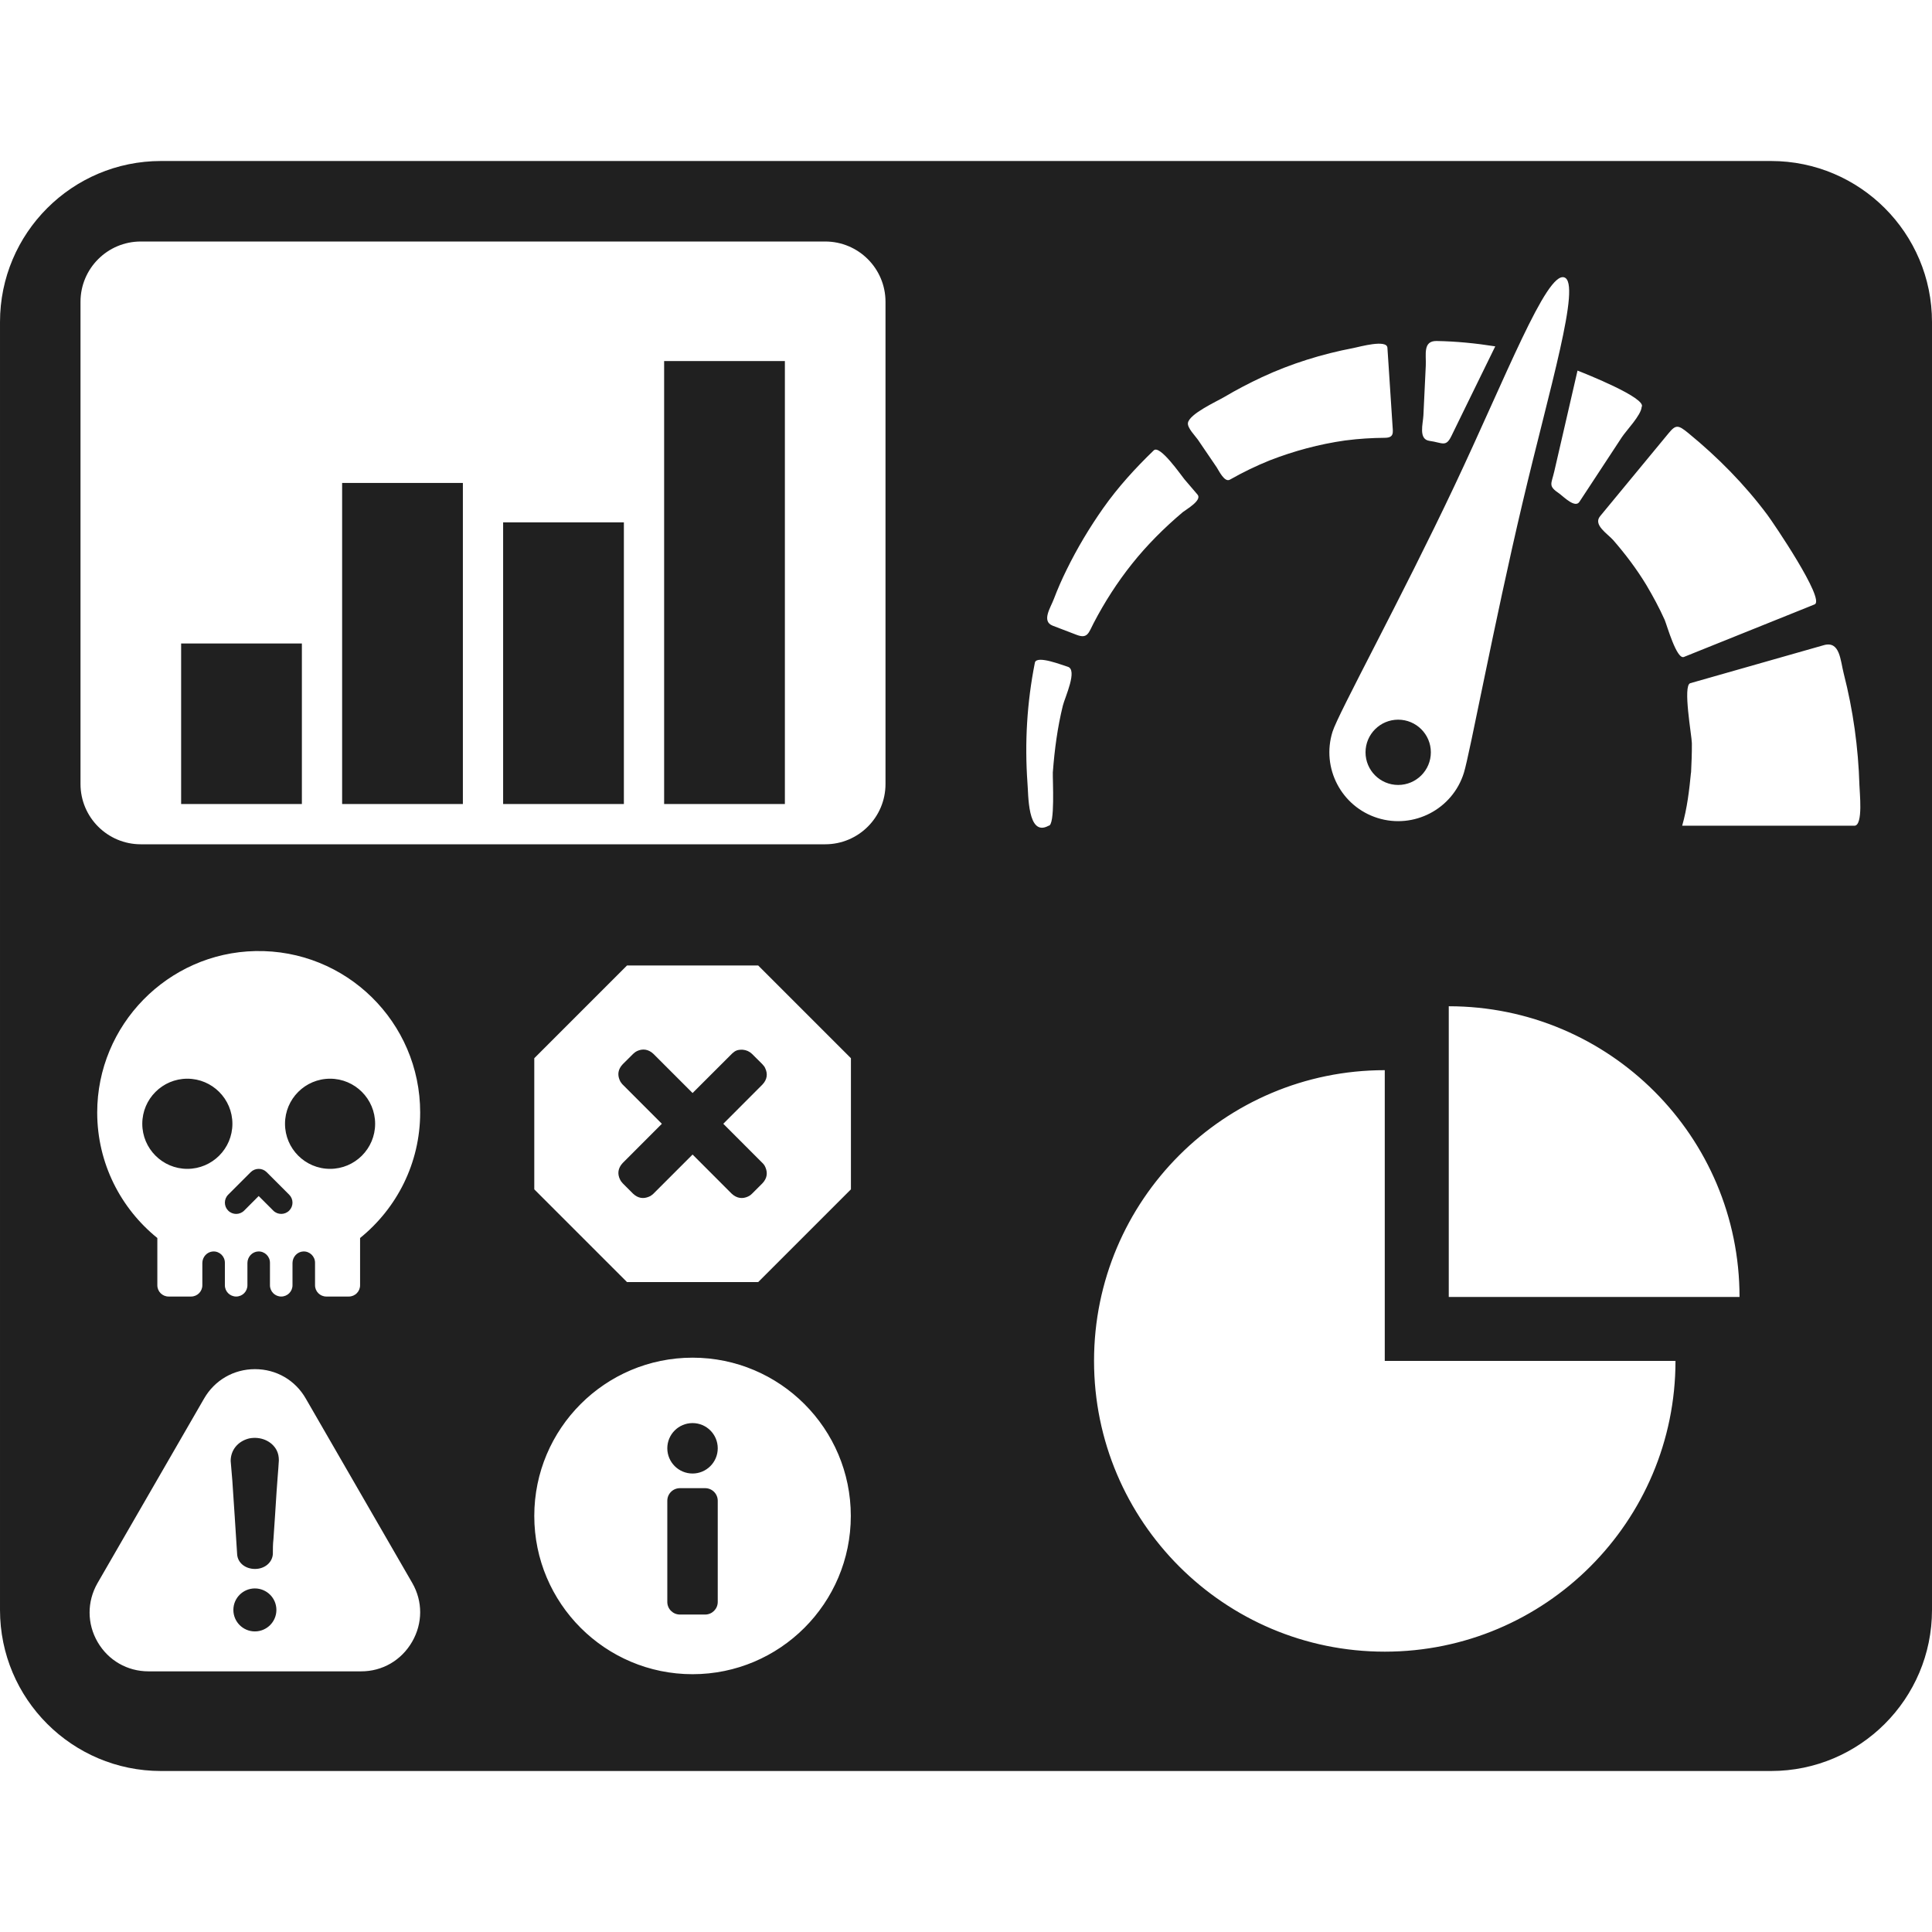 <svg width="48px" height="48px" version="1.1" xmlns="http://www.w3.org/2000/svg">
<path fill="#202020" d="M48,8l0,32c0,2.208 -1.792,4 -4,4l-40,0c-2.208,0 -4,-1.792 -4,-4l0,-32c0,-2.208 1.792,-4 4,-4l40,0c2.208,0 4,1.792 4,4Zm-22.288,8.46c0,0.001 0,0.003 -0.001,0.005c-0.197,0.993 -0.255,1.983 -0.184,2.991c0.026,0.26 -0.007,1.353 0.525,1.059c0.166,0 0.098,-1.148 0.105,-1.334l0.001,-0.002c0.042,-0.555 0.115,-1.106 0.248,-1.647c0.05,-0.204 0.379,-0.898 0.118,-0.968c-0.115,-0.031 -0.761,-0.293 -0.812,-0.104Zm-8.506,17.271c-2.17,-0 -3.932,1.762 -3.932,3.932c-0,2.17 1.762,3.932 3.932,3.932c2.17,-0 3.932,-1.762 3.932,-3.932c-0,-2.17 -1.762,-3.932 -3.932,-3.932Zm-0,1.625c0.346,0 0.626,0.28 0.626,0.626c0,0.346 -0.28,0.627 -0.626,0.627c-0.346,0 -0.627,-0.281 -0.627,-0.627c-0,-0.346 0.281,-0.626 0.627,-0.626Zm0.626,1.93l0,2.514c0,0.173 -0.14,0.313 -0.313,0.313l-0.626,0c-0.174,0 -0.314,-0.14 -0.314,-0.313l-0,-2.514c-0,-0.173 0.14,-0.313 0.314,-0.313l0.626,0c0.173,0 0.313,0.14 0.313,0.313Zm24.181,-18.103c-0.043,0.447 -0.096,0.898 -0.22,1.332l4.279,0c0.225,-0.001 0.126,-0.857 0.125,-1.004c-0.028,-0.938 -0.157,-1.866 -0.39,-2.776c-0.084,-0.326 -0.092,-0.821 -0.495,-0.706c-0.363,0.103 -0.726,0.206 -1.089,0.31c-0.743,0.211 -1.485,0.423 -2.229,0.635c-0.191,0.055 0.038,1.308 0.04,1.492c0.002,0.251 -0.009,0.501 -0.021,0.751l-0,-0.034Zm3.07,-4.167c0.277,-0.113 -1.037,-2.042 -1.172,-2.223c-0.567,-0.76 -1.232,-1.433 -1.965,-2.033c-0.252,-0.207 -0.311,-0.213 -0.488,0.001c-0.19,0.23 -0.38,0.459 -0.569,0.689c-0.378,0.458 -0.757,0.916 -1.135,1.375c-0.179,0.216 0.184,0.434 0.325,0.593c0.304,0.349 0.581,0.717 0.821,1.111c0.168,0.284 0.325,0.573 0.46,0.875c0.057,0.138 0.297,0.99 0.476,0.918c1.029,-0.414 2.059,-0.828 3.089,-1.242c0.053,-0.021 0.106,-0.043 0.158,-0.064Zm-38.738,8.613c-2.177,0.044 -3.932,1.838 -3.93,4.015c0.002,1.259 0.585,2.379 1.494,3.114l-0,1.174c-0,0.155 0.125,0.28 0.279,0.28l0.56,-0c0.154,-0 0.279,-0.125 0.279,-0.28l0,-0.552c0,-0.15 0.116,-0.28 0.267,-0.288c0.161,-0.007 0.293,0.121 0.293,0.281l0,0.559c0,0.155 0.125,0.28 0.281,0.28c0.154,-0 0.279,-0.125 0.279,-0.28l0,-0.552c0,-0.15 0.116,-0.28 0.266,-0.288c0.161,-0.007 0.294,0.121 0.294,0.281l-0,0.559c-0,0.155 0.125,0.28 0.28,0.28c0.155,-0 0.28,-0.125 0.28,-0.28l-0,-0.552c-0,-0.15 0.116,-0.28 0.266,-0.288c0.161,-0.007 0.294,0.121 0.294,0.281l-0,0.559c-0,0.155 0.125,0.28 0.28,0.28l0.56,-0c0.154,-0 0.279,-0.125 0.279,-0.28l0,-1.174c0.91,-0.736 1.493,-1.858 1.493,-3.117c-0,-2.245 -1.84,-4.058 -4.094,-4.012Zm-1.691,3.171c0.618,0 1.12,0.502 1.12,1.12c0,0.618 -0.502,1.12 -1.12,1.12c-0.617,-0 -1.119,-0.502 -1.119,-1.12c-0,-0.618 0.502,-1.12 1.119,-1.12Zm2.531,3.277c-0.055,0.055 -0.127,0.082 -0.198,0.082c-0.072,0 -0.144,-0.027 -0.198,-0.082l-0.362,-0.362l-0.361,0.362c-0.11,0.11 -0.287,0.11 -0.397,0c-0.109,-0.109 -0.109,-0.286 0,-0.395l0.56,-0.56c0.11,-0.109 0.287,-0.109 0.396,-0l0.56,0.56c0.109,0.109 0.109,0.286 0,0.395Zm1.016,-3.277c0.617,0 1.119,0.502 1.119,1.12c0,0.618 -0.502,1.12 -1.119,1.12c-0.619,-0 -1.12,-0.502 -1.12,-1.12c-0,-0.618 0.501,-1.12 1.12,-1.12Zm10.636,-2.813l-3.259,0l-2.304,2.304l-0,3.258l2.304,2.304l3.259,0l2.304,-2.304l-0,-3.258l-2.304,-2.304Zm-0.385,2.093c0.088,0.007 0.168,0.043 0.232,0.104l0.257,0.256c0.045,0.049 0.055,0.065 0.07,0.099c0.065,0.134 0.054,0.278 -0.069,0.407l-0.972,0.974l0.986,0.987c0.043,0.05 0.05,0.068 0.064,0.102c0.054,0.132 0.04,0.265 -0.078,0.39l-0.258,0.258c-0.046,0.044 -0.064,0.052 -0.097,0.069c-0.134,0.064 -0.278,0.052 -0.408,-0.069l-0.972,-0.973l-0.986,0.986c-0.051,0.042 -0.068,0.05 -0.102,0.063c-0.132,0.055 -0.265,0.041 -0.39,-0.076l-0.257,-0.257c-0.045,-0.049 -0.053,-0.065 -0.069,-0.099c-0.066,-0.134 -0.053,-0.278 0.068,-0.407l0.973,-0.974l-0.986,-0.987c-0.042,-0.05 -0.05,-0.068 -0.064,-0.102c-0.055,-0.132 -0.041,-0.265 0.077,-0.39l0.258,-0.257c0.047,-0.044 0.065,-0.053 0.097,-0.07c0.136,-0.064 0.28,-0.052 0.409,0.07l0.972,0.972l0.987,-0.986c0.072,-0.061 0.116,-0.094 0.258,-0.09Zm14.963,-15.136c0.006,0 0.022,-0.003 0.025,-0.003c0.321,-0.042 0.643,-0.061 0.966,-0.064c0.238,-0.001 0.201,-0.138 0.19,-0.314c-0.034,-0.515 -0.068,-1.03 -0.101,-1.545c-0.009,-0.126 -0.017,-0.252 -0.025,-0.378c-0.014,-0.216 -0.694,-0.023 -0.841,0.006c-0.784,0.149 -1.553,0.388 -2.277,0.725c-0.319,0.15 -0.63,0.311 -0.933,0.491c-0.201,0.118 -0.867,0.419 -0.905,0.645c-0.021,0.121 0.188,0.33 0.246,0.415c0.156,0.229 0.312,0.459 0.468,0.688c0.051,0.075 0.193,0.384 0.328,0.307c0.319,-0.181 0.649,-0.342 0.99,-0.479c0.606,-0.235 1.225,-0.402 1.869,-0.494Zm2.099,0.009c0.323,0.044 0.406,0.165 0.544,-0.117c0.14,-0.287 0.28,-0.573 0.42,-0.86c0.224,-0.457 0.447,-0.914 0.671,-1.371c-0.483,-0.076 -0.969,-0.125 -1.458,-0.133c-0.346,-0.004 -0.255,0.34 -0.268,0.61c-0.02,0.413 -0.039,0.826 -0.059,1.239c-0.01,0.208 -0.128,0.594 0.15,0.632Zm7.704,21.27c0,-3.989 -3.234,-7.223 -7.224,-7.223l0,7.223l7.224,0Zm-4.356,-25.332c-0.443,-0.139 -1.449,2.474 -2.722,5.17c-1.314,2.783 -2.891,5.661 -3.034,6.119c-0.282,0.9 0.219,1.86 1.12,2.143c0.9,0.282 1.861,-0.22 2.143,-1.12c0.146,-0.466 0.746,-3.696 1.459,-6.715c0.666,-2.824 1.469,-5.461 1.034,-5.597Zm-4.125,10.989c0.448,0 0.812,0.363 0.812,0.811c0,0.448 -0.364,0.811 -0.812,0.811c-0.447,0 -0.811,-0.363 -0.811,-0.811c0,-0.448 0.364,-0.811 0.811,-0.811Zm-0.333,8.708c-3.989,0 -7.223,3.234 -7.223,7.223c-0,3.987 3.236,7.224 7.223,7.224c3.989,0 7.223,-3.234 7.223,-7.224l-7.223,0l-0,-7.223Zm4.348,-14.317c0.106,0.081 0.383,0.358 0.487,0.198c0.067,-0.101 0.134,-0.203 0.2,-0.304c0.285,-0.434 0.57,-0.868 0.855,-1.302c0.109,-0.166 0.478,-0.546 0.492,-0.75c0.142,-0.22 -1.414,-0.836 -1.593,-0.906c-0.116,0.499 -0.23,0.999 -0.345,1.498c-0.078,0.335 -0.155,0.67 -0.232,1.005c-0.075,0.326 -0.161,0.36 0.128,0.555c-0.029,-0.019 0.007,0.005 0.008,0.006Zm-11.34,0.349c-0.346,0.492 -0.65,1 -0.915,1.541c-0.115,0.233 -0.221,0.474 -0.313,0.717c-0.078,0.212 -0.317,0.556 -0.03,0.667c0.198,0.075 0.395,0.152 0.593,0.227c0.274,0.105 0.298,-0.047 0.424,-0.291c0.271,-0.52 0.587,-1.013 0.953,-1.472c0.376,-0.472 0.802,-0.896 1.263,-1.286c0.086,-0.068 0.486,-0.294 0.365,-0.435l-0.325,-0.38c-0.08,-0.095 -0.61,-0.866 -0.762,-0.719c-0.457,0.441 -0.887,0.912 -1.253,1.431Zm-17.173,28.169c0.265,-0.459 0.267,-1.003 0.004,-1.46l-2.644,-4.579c-0.262,-0.46 -0.734,-0.734 -1.265,-0.734c-0.53,-0 -1.003,0.276 -1.265,0.733l-2.647,4.584c-0.263,0.46 -0.262,1.009 0.005,1.466c0.264,0.452 0.735,0.725 1.261,0.725l5.282,-0c0.529,0.002 1.003,-0.274 1.269,-0.735Zm-4.052,-5.051c0.281,-0.058 0.564,0.06 0.685,0.291c0.042,0.08 0.056,0.164 0.056,0.254c-0.014,0.256 -0.041,0.513 -0.056,0.768c-0.023,0.394 -0.052,0.79 -0.078,1.185c-0.015,0.128 -0.015,0.244 -0.015,0.371c-0.012,0.211 -0.201,0.373 -0.443,0.373c-0.242,-0 -0.429,-0.152 -0.444,-0.361c-0.038,-0.616 -0.079,-1.22 -0.12,-1.836c-0.014,-0.161 -0.026,-0.325 -0.041,-0.487c0,-0.267 0.176,-0.488 0.456,-0.558Zm0.145,3.726c0.295,-0 0.535,0.239 0.535,0.534c-0,0.295 -0.24,0.534 -0.535,0.534c-0.294,0 -0.534,-0.239 -0.534,-0.534c0,-0.295 0.24,-0.534 0.534,-0.534Zm15.668,-31.966c0,-0.827 -0.671,-1.498 -1.498,-1.498l-17.004,0c-0.827,0 -1.498,0.671 -1.498,1.498l0,11.98c0,0.827 0.671,1.498 1.498,1.498l17.004,0c0.827,0 1.498,-0.671 1.498,-1.498l0,-11.98Zm-2.5,1.472l0,11.006l-3,-0l0,-11.006l3,-0Zm-4,4.008l0,6.998l-3,-0l0,-6.998l3,-0Zm-8,3.009l0,3.989l-3,-0l0,-3.989l3,-0Zm4,-3.989l0,7.978l-3,-0l0,-7.978l3,-0Z"/>
</svg>